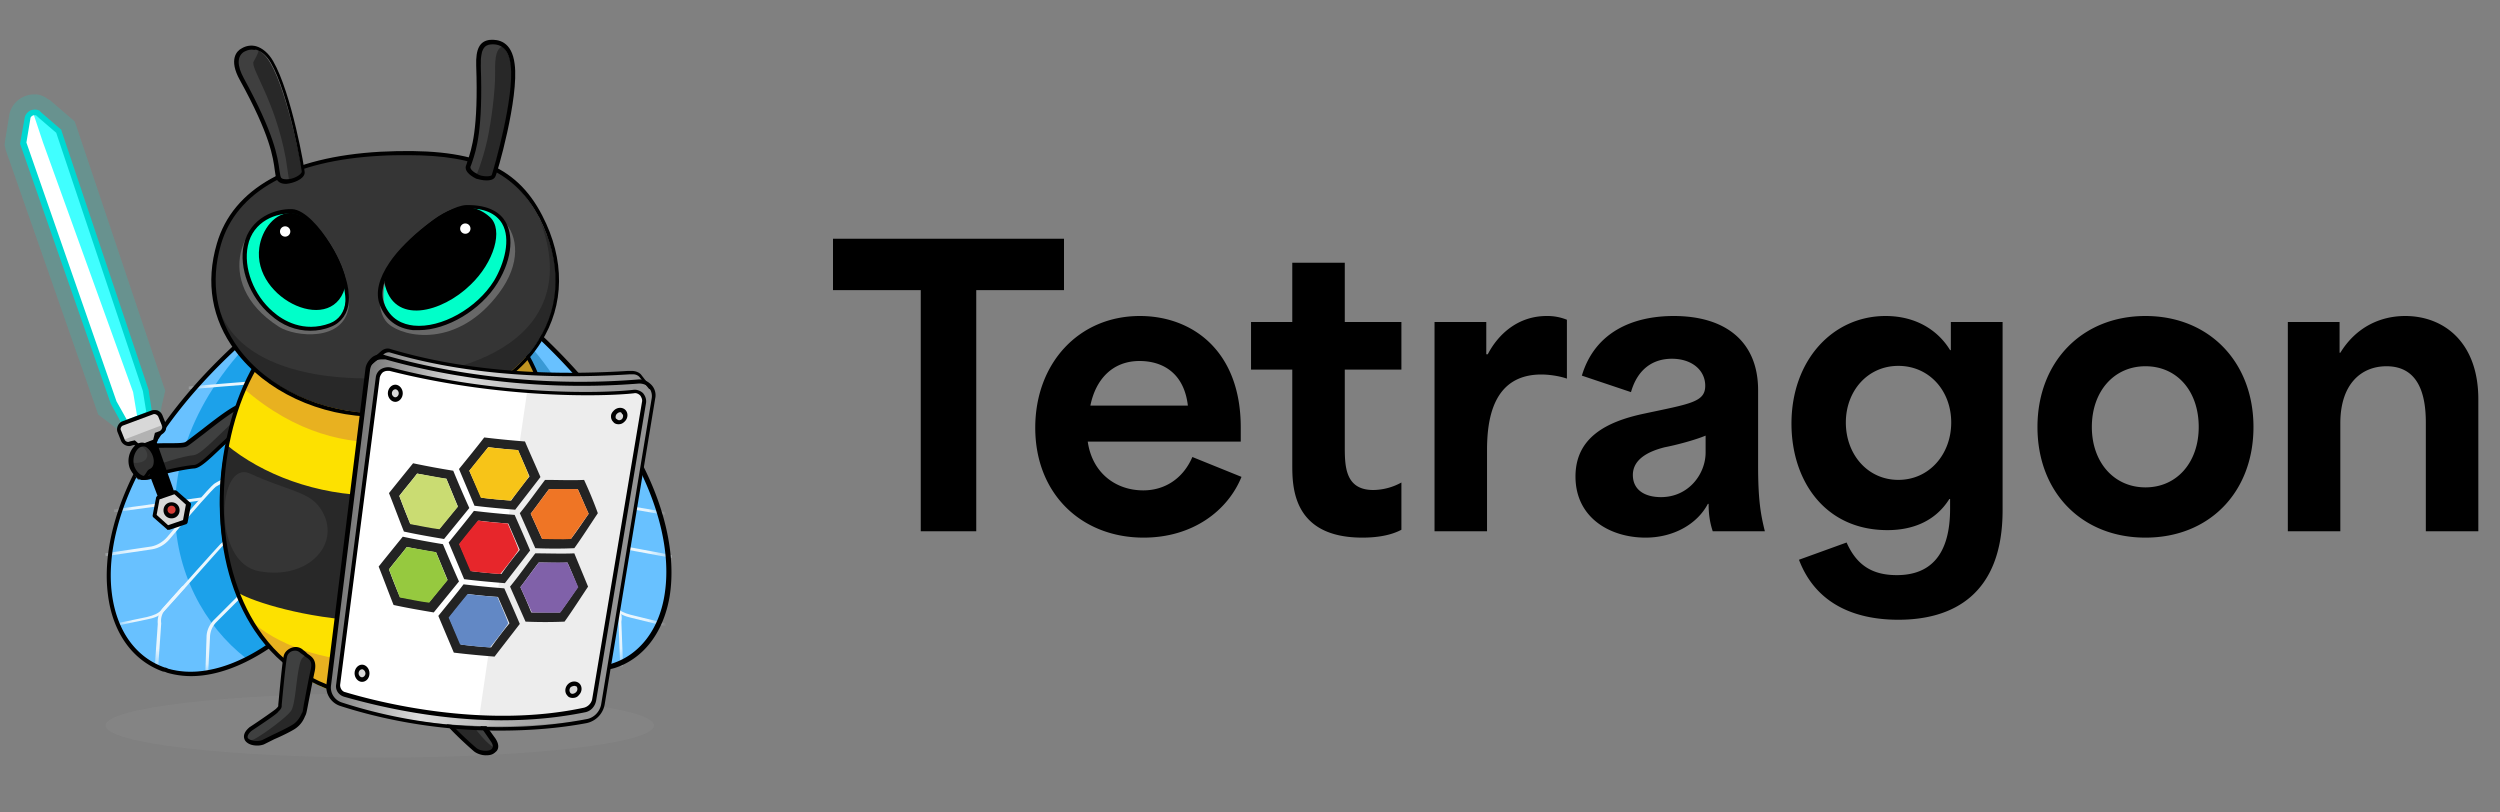 <svg xmlns="http://www.w3.org/2000/svg" width="160" height="52" viewBox="0 0 160 52" fill="none"><rect x="0" y="0" width="160" height="52" fill="#808080" stroke="none"/><g clip-path="url(#a)"><path fill="currentColor" d="M58.928 18.568V34h3.552V18.568h5.616V15.28H53.312v3.288h5.616Zm14.264 15.84c3.12 0 5.376-1.704 6.264-3.888l-3.144-1.272c-.6 1.392-1.776 2.136-3.144 2.136-1.752 0-3.264-1.104-3.552-3.12h9.792v-.912c0-4.92-3.12-7.128-6.456-7.128-3.912 0-6.696 3.024-6.696 7.152 0 4.248 2.976 7.032 6.936 7.032Zm-3.408-8.448c.336-1.68 1.416-2.856 3.144-2.856 1.512 0 2.856.792 3.096 2.856h-6.24Zm17.41 8.448c.936 0 1.824-.144 2.496-.504V30.88a3.798 3.798 0 0 1-1.8.48c-1.824 0-1.824-1.56-1.824-2.832v-4.872h3.624v-3.048h-3.624v-3.792h-3.36v3.792h-2.64v3.048h2.64v6.072c0 1.392 0 4.68 4.488 4.68ZM91.81 34h3.36v-5.184c0-1.944.36-4.848 3.48-4.848.408 0 1.08.072 1.632.264v-3.768a3.317 3.317 0 0 0-1.296-.24c-1.824 0-3.096 1.152-3.768 2.448h-.096v-2.064h-3.312V34Zm13.509.408c1.752 0 3.288-.84 3.984-2.16h.048c0 .624.072 1.176.264 1.752h3.336c-.264-1.056-.432-1.992-.432-4.176v-4.848c0-3.12-2.088-4.752-5.4-4.752-2.592 0-5.04 1.008-5.88 3.816l3.144 1.056c.432-1.512 1.44-2.136 2.616-2.136 1.296 0 2.136.744 2.136 1.728 0 1.056-.96 1.152-3.984 1.8-2.328.504-4.32 1.512-4.32 4.008 0 2.64 2.208 3.912 4.488 3.912Zm-.816-4.008c0-1.008.984-1.512 2.04-1.776.744-.144 1.92-.456 2.616-.744v1.08c0 1.368-1.08 2.856-2.856 2.856-1.032 0-1.8-.456-1.8-1.416Zm16.991 9.264c3.456 0 6.672-1.584 6.672-7.008V20.608h-3.312v1.8h-.048c-.744-1.224-2.136-2.184-4.128-2.184-3.408 0-6.024 2.856-6.024 6.888 0 3.648 2.136 6.816 6.144 6.816 1.512 0 3.024-.504 3.96-1.992h.048v.624c0 2.88-1.2 4.248-3.408 4.248-1.56 0-2.568-.624-3.216-2.088l-3.048 1.104c1.176 3.096 3.984 3.84 6.36 3.84Zm-3.36-12.624c0-2.016 1.392-3.624 3.36-3.624s3.384 1.584 3.384 3.624c0 2.016-1.392 3.672-3.384 3.672-1.968 0-3.36-1.632-3.36-3.672Zm19.176 7.368c4.08 0 6.912-2.904 6.912-7.08 0-4.152-2.832-7.104-6.912-7.104s-6.912 2.952-6.912 7.104c0 4.176 2.832 7.08 6.912 7.08Zm-3.432-7.08c0-2.28 1.416-3.888 3.432-3.888s3.408 1.584 3.408 3.888c0 2.256-1.392 3.864-3.408 3.864s-3.432-1.608-3.432-3.864ZM146.421 34h3.36v-6.912c0-2.544 1.368-3.648 2.952-3.648 2.064 0 2.52 1.824 2.52 3.6V34h3.36v-8.448c0-3.648-2.208-5.328-4.68-5.328-1.632 0-3.168.744-4.152 2.352h-.048v-1.968h-3.312V34Z"/><path fill="#999" d="M24.307 48.486c9.694 0 17.552-.92 17.552-2.056 0-1.136-7.858-2.056-17.552-2.056-9.693 0-17.551.92-17.551 2.056 0 1.135 7.858 2.056 17.551 2.056Z" opacity=".2"/><path fill="#282828" d="M31.542 47.348s-1.285-1.47-1.285-1.543c0-.073-.11-.183-.11-.293 0-.11.587-2.938.55-3.232-.037-.293-.367-.734-.954-.477-.551.257-.955.184-.992 1.065-.037.881-.257 2.57-.257 2.717.037.11-.073.588.257.955s1.175.954 1.726 1.395c.477.404 1.726.367 1.065-.587Z"/><path fill="#3F4040" d="M31.542 47.348s-1.139-1.543-1.175-1.616c-.037-.074-.11-.184-.11-.294 0-.11.44-2.864.44-3.158 0-.293-.367-.734-.954-.477-.551.257-.037-.073-.074.808s-.183 2.423 0 2.864c.184.477 1.102 1.689 1.616 2.13.477.404.66.33.257-.257Z"/><path fill="#000" d="M31.101 48.34c-.294 0-.587-.111-.771-.258-.55-.477-1.212-1.102-1.542-1.469-.33-.367-.367-.77-.404-.954v-.074c0-.073 0-.257.073-.844.074-.588.147-1.359.147-1.873.037-.808.367-.918.771-1.065.11-.036.22-.073.33-.147.258-.147.551-.147.772 0a.71.71 0 0 1 .367.588c.037.33-.367 3.158-.367 3.194 0 .037.037.11.073.184 0 .037.037.037.037.037.037.073.698 1.028 1.102 1.578.33.478.183.772.036.882-.183.183-.367.22-.624.22Zm-.991-6.5c-.074 0-.184.037-.294.073-.11.074-.257.11-.33.147-.368.147-.551.22-.588.808a35.82 35.82 0 0 1-.184 1.873c-.037.367-.073.734-.073.807v.074c0 .184.037.514.33.808.33.367.992.991 1.506 1.432.257.22.808.257.991.073.147-.147.037-.367-.073-.514-.33-.477-1.065-1.542-1.102-1.615 0 0 0-.037-.037-.037-.036-.074-.11-.22-.073-.33.037-.148.404-2.865.367-3.122 0-.11-.11-.294-.257-.367 0-.073-.11-.11-.183-.11Z"/><path fill="#68C1FF" d="M30.036 17.9c21.114 15.531 11.75 32.238 1.175 21.26-6.058-6.28-6.72-15.716-5.618-17.185 1.102-1.506 4.443-4.076 4.443-4.076Z"/><path fill="#3999D5" d="M30.624 19.331c10.832 6.904 9.18 24.308.624 19.865-7.71-4.002-6.756-15.752-5.655-17.22 1.102-1.506 5.03-2.645 5.03-2.645Z"/><mask id="b" width="18" height="26" x="25" y="17" maskUnits="userSpaceOnUse" style="mask-type:luminance"><path fill="#fff" d="M30.036 17.9c21.114 15.531 11.75 32.238 1.175 21.26-6.058-6.28-6.72-15.716-5.618-17.185 1.102-1.506 4.443-4.076 4.443-4.076Z"/></mask><g fill="#EAF6FD" mask="url(#b)"><path d="m38.261 25.243-3.378-.367a2.073 2.073 0 0 1-1.065-.44l-2.313-1.874.11-.146 2.313 1.872c.257.22.588.367.955.404l3.378.367v.184ZM40.428 28.731l-3.342-.257c-.367-.037-.734-.147-1.028-.367l-4.002-2.534.11-.146 4.002 2.533c.294.184.624.294.955.33l3.305.258v.183ZM37.34 31.878l-.03.18 5.248.894.031-.18-5.249-.894Z"/><path d="m42.998 35.708-2.791-.514c-.404-.073-.771-.33-1.028-.66-1.506-1.947-2.497-3.195-2.718-3.342-.367-.294-3.855-2.056-3.892-2.056l.074-.184c.147.073 3.525 1.762 3.929 2.093.293.257 1.836 2.24 2.754 3.378.22.294.55.514.918.587l2.754.515v.183ZM42.594 40.078l-2.24-.551c-.33-.074-.734-.22-.99-.55-.772-.919-3.232-3.966-3.416-4.15-.404-.44-1.726-.918-2.533-1.212-.147-.073-.294-.11-.404-.147l.073-.183c.11.036.22.073.367.147.808.293 2.167.807 2.607 1.285.184.183 2.424 2.974 3.415 4.149.22.257.478.367.882.477l2.24.551v.184Z"/><path d="M39.877 42.648h-.184l-.11-2.9c.037-.294-.036-.625-.22-.845l-1.138-1.396.146-.11 1.139 1.395c.22.258.33.625.257.992l.11 2.864Z"/></g><path fill="#000" d="M37.82 42.941c-2.13 0-4.516-1.248-6.756-3.598-3.525-3.672-4.993-8.188-5.544-10.502-.624-2.607-.845-5.948-.074-7.013 1.102-1.505 4.333-4.002 4.48-4.076l.147-.11.147.11c4.773 3.525 8.298 7.307 10.501 11.236 1.836 3.268 2.57 6.573 2.13 9.217-.404 2.313-1.689 3.965-3.525 4.553a6.753 6.753 0 0 1-.918.183h-.587Zm-7.784-24.968c-.33.257-3.341 2.57-4.406 4.002-.698.955-.477 4.186.147 6.793.55 2.313 1.983 6.756 5.47 10.391 2.388 2.497 4.921 3.746 7.088 3.489.293-.037.587-.074.844-.184 1.726-.55 2.974-2.13 3.342-4.333.44-2.607-.294-5.801-2.093-9.033-2.167-3.892-5.655-7.637-10.392-11.125Z"/><path fill="#68C1FF" d="M21.04 17.605c-22.913 15.422-13.402 33.01-1.836 21.958 6.61-6.315 7.6-16.083 6.462-17.661-1.138-1.58-4.626-4.297-4.626-4.297Z"/><path fill="#1CA1EA" d="M18.543 19.515c-10.538 8.555-8.115 18.506-2.79 22.619 7.747-3.709 8.298-18.874 6.939-20.27-1.359-1.394-4.15-2.35-4.15-2.35Z"/><mask id="c" width="20" height="27" x="7" y="17" maskUnits="userSpaceOnUse" style="mask-type:luminance"><path fill="#fff" d="M21.04 17.605c-22.913 15.422-13.402 33.01-1.836 21.958 6.61-6.315 7.6-16.083 6.462-17.661-1.138-1.58-4.626-4.297-4.626-4.297Z"/></mask><g fill="#EAF6FD" mask="url(#c)"><path d="M12.081 24.913v-.184l3.635-.294c.367-.037.735-.147 1.028-.367l2.534-1.873.11.147-2.534 1.873c-.33.257-.734.404-1.138.404l-3.635.294ZM12.888 31.837l-5.603.764.025.182 5.603-.764-.025-.182Z"/><path d="m6.756 35.598-.036-.184 2.974-.44c.367-.074.734-.294.991-.588.992-1.175 2.68-3.158 3.011-3.415.44-.33 4.076-1.983 4.223-2.02l.073.184c-.036 0-3.782 1.726-4.186 2.02-.22.183-1.321 1.395-2.974 3.378-.293.33-.66.55-1.101.624l-2.975.44ZM7.638 39.857 9.4 39.49c.44-.11.735-.22.955-.478 1.065-1.211 3.562-4.002 3.745-4.185.478-.478 1.91-.955 2.79-1.249.148-.037.295-.11.405-.147l.073.184c-.11.036-.257.073-.404.147-.844.293-2.276.734-2.717 1.175-.184.183-2.9 3.268-3.745 4.186-.294.33-.698.44-1.065.514l-1.763.367-.036-.147Z"/><path d="m9.914 42.538.184-2.607a1.343 1.343 0 0 1 .33-1.029l1.249-1.395.146.11-1.248 1.396a1.1 1.1 0 0 0-.257.88l-.184 2.645h-.22Z"/></g><mask id="d" width="20" height="27" x="7" y="17" maskUnits="userSpaceOnUse" style="mask-type:luminance"><path fill="#fff" d="M21.04 17.605c-22.913 15.422-13.402 33.01-1.836 21.958 6.61-6.315 7.6-16.083 6.462-17.661-1.138-1.58-4.626-4.297-4.626-4.297Z"/></mask><g mask="url(#d)"><path fill="#EAF6FD" d="M13.33 42.941h-.184l.073-2.166c0-.404.184-.808.477-1.102l1.873-1.872.147.147-1.873 1.872a1.418 1.418 0 0 0-.404.992l-.11 2.13Z"/></g><path fill="#000" d="M12.227 43.272a5.59 5.59 0 0 1-1.542-.22.68.68 0 0 0-.257-.074c-1.946-.698-3.231-2.497-3.525-4.957-.624-4.957 2.717-12.998 14.027-20.6l.146-.073.147.11c.147.11 3.525 2.755 4.664 4.37.77 1.102.44 4.553-.294 7.234-.661 2.423-2.314 7.013-6.206 10.721-2.423 2.24-4.957 3.489-7.16 3.489Zm-1.469-.477c2.424.697 5.508-.478 8.409-3.232 3.819-3.635 5.471-8.188 6.132-10.575.955-3.525.881-6.242.33-7.013-1.064-1.506-4.259-4.04-4.59-4.296C9.878 25.206 6.537 33.1 7.16 37.984c.295 2.35 1.506 4.076 3.38 4.737.072 0 .146.037.22.074Z"/><path fill="#282828" d="M15.496 25.94c-.33 0-2.644 1.983-3.415 2.46-.367.221-1.836-.036-2.607.405-.66.367-.991 1.358-.477 1.836.22.183.697-.037.881-.184.367-.184 2.13-.477 2.68-.587.625-.147 2.094-1.836 3.158-2.57.918-.588.44-1.323-.22-1.36Z"/><path fill="#3F4040" d="M15.312 25.977c-.33-.073-2.643 1.983-3.414 2.46-.368.221-1.836-.036-2.607.405-.661.367-.992 1.358-.478 1.835.22.184.624-.66.845-.77.367-.184 2.13-.735 2.717-.772.587-.036 1.983-1.762 3.048-2.533.183-.11.477.257.55.11.147-.44-.33-.698-.66-.735Z"/><path fill="#000" d="M9.254 30.714c-.184 0-.368-.037-.478-.147a1.3 1.3 0 0 1-.44-1.102c.036-.367.22-.66.55-.844.478-.257 1.286-.257 1.983-.257.404 0 .845 0 .992-.073.22-.147.587-.441 1.028-.772 1.358-1.064 2.35-1.799 2.79-1.725.33.073.588.257.625.55.073.33-.147.735-.625 1.028-.44.294-.991.808-1.505 1.286-.845.807-1.359 1.285-1.726 1.322-.587.036-2.277.404-2.607.587-.184.11-.367.147-.587.147Zm1.248-2.056c-.55 0-1.175.036-1.505.22-.258.147-.404.367-.404.624-.037.33.11.661.367.882.147.146.55.073.697 0 .404-.22 2.167-.588 2.754-.625.294 0 .955-.66 1.58-1.248.513-.477 1.064-.992 1.542-1.322.367-.257.55-.55.514-.771-.037-.147-.184-.294-.441-.33-.33-.074-1.726 1.027-2.57 1.688-.441.33-.808.625-1.028.771-.184.11-.515.11-1.139.11h-.367Z"/><path fill="#FDE100" d="M23.573 44.63c1.91.074 4.002-.183 5.912-1.101.037 0 .11-.294.147-.33 2.974-2.681 6.095-5.031 5.875-12.155-.184-6.279-1.58-9.62-5.03-11.786-2.24-1.396-12.926-.478-15.313 6.793-2.864 8.702.845 18.212 8.409 18.58Z"/><path fill="#E8B120" d="M32.753 21.718c-9.84 5.728-10.208 5.14-16.56 1.873-.441.66-.551 1.064-.625 1.248 6.793 5.949 13.366 2.46 14.027 2.46 1.762-.037 5.14-2.313 5.14-2.313s-.807-2.644-1.982-3.268ZM15.9 39.6c3.635 3.415 11.86 3.929 17.147.147-1.101 1.505-2.02 2.46-3.341 3.415-2.387 2.203-9.804 2.79-13.807-3.562Z"/><path fill="#282828" d="M14.504 28.474c4.516 3.745 13.953 5.434 20.6-1.652.807 3.892.44 8.078-.588 10.244-8.042 5.177-18.874 1.432-19.388.771-1.579-3.819-1.028-8.078-.624-9.363Z"/><path fill="#353535" d="M16.01 30.31c-2.094-.954-2.46 5.692.55 6.242 3.195.625 5.434-1.835 3.929-4.039-.734-1.064-2.093-1.101-4.48-2.203Z"/><path fill="#262626" d="M28.787 24.398c2.166-.734 5.949 1.102 5.545 6.5-.257 3.415-2.093 5.14-3.415 6.168.44-.11 2.203 1.065 3.855-.367 2.02-5.875.074-13.035-1.505-14.687-.698.33-4.48 2.386-4.48 2.386Z" opacity=".2"/><path fill="#000" d="M25.042 44.85c-.477 0-.955-.036-1.469-.11-3.158-.403-5.618-1.909-7.27-4.369-1.432-2.13-2.203-4.883-2.24-8.005-.073-5.58 2.46-12.006 6.756-12.667.771-.11 1.543-.33 2.277-.515 1.102-.293 2.24-.587 3.341-.624 1.69-.073 3.121.11 3.782.514 1.212.735 2.57 1.726 3.636 3.635 1.285 2.277 1.872 5.288 1.799 9.217-.074 4.48-1.58 7.05-3.856 9.51-1.505 1.69-3.378 3.415-6.756 3.415Zm-4.186-24.894c-3.672.587-6.61 6.132-6.536 12.41.037 3.048.808 5.765 2.203 7.858 1.616 2.424 4.003 3.856 7.087 4.26 4.186.55 6.352-1.359 8.005-3.232 2.276-2.496 3.708-4.92 3.782-9.363.073-3.892-.514-6.866-1.763-9.07-1.028-1.835-2.387-2.827-3.561-3.561-.625-.367-1.983-.55-3.636-.477-1.101.036-2.203.33-3.304.624-.735.22-1.543.44-2.277.55Z"/><path fill="#282828" d="M34.48 13.897c3.635 6.866-2.167 12.594-10.319 12.558-6.021-.037-12.154-4.627-10.097-10.832.624-1.836 1.946-3.672 4.002-4.443 4.663-1.763 10.098-1.91 13.402-.441 1.322.587 2.424 2.056 3.011 3.158Z"/><path fill="#353535" d="M34.479 13.897c2.79 6.866-2.974 10.354-11.126 10.318-6.022-.037-11.016-2.46-9.253-8.592.624-2.167 2.313-4.774 7.49-5.471 9.658-1.286 11.604 1.505 12.889 3.745Z"/><path fill="#000" d="M24.235 26.675h-.11c-3.672 0-7.16-1.652-9.07-4.223-1.505-2.02-1.91-4.37-1.175-6.866 1.028-3.525 4.663-5.545 10.465-5.875 5.838-.294 8.666.808 10.355 4.076 1.468 2.827 1.432 5.728-.074 8.115-.918 1.468-2.35 2.68-4.15 3.488-1.835.845-3.965 1.285-6.241 1.285Zm1.872-16.744c-.55 0-1.138 0-1.725.037-5.692.294-9.254 2.277-10.245 5.691-.698 2.424-.294 4.7 1.138 6.647 1.873 2.533 5.288 4.112 8.923 4.149h.11c2.203 0 4.333-.44 6.096-1.249 1.762-.808 3.157-1.982 4.039-3.415 1.468-2.313 1.468-5.103.073-7.857-1.542-2.864-3.855-4.003-8.409-4.003Z"/><path fill="#686868" d="M24.86 20.726c-.552-.477-.809-1.689-.258-2.937.477-1.065 1.873-2.313 3.378-3.488 3.305-2.57 6.757.697 3.966 4.443-2.644 3.561-6.095 2.864-7.087 1.982Z"/><path fill="#00FFC9" d="M24.859 20.176c-.624-1.175-.588-3.268 2.68-5.839 3.268-2.57 6.536-.146 4.223 3.636-2.313 3.782-6.279 3.341-6.903 2.203Z"/><path fill="#000" d="M24.602 18.083c.073-.734.697-2.166 3.12-4.002 1.726-1.286 2.901-.845 3.636-.184.881.808.257 2.9-1.249 4.333-1.799 1.762-4.957 2.643-5.507-.147Z"/><path fill="#000" d="M26.805 21.13h-.367c-1.028-.11-1.762-.66-2.13-1.615-.293-.771-.073-1.69.625-2.718 1.028-1.542 3.635-3.598 4.883-3.671 1.542-.037 2.24.55 2.534 1.065.44.734.55 2.203-.514 3.928-1.065 1.726-3.231 3.011-5.03 3.011Zm-2.24-1.762c.404 1.101 1.249 1.395 1.91 1.469 1.762.183 4.039-1.102 5.14-2.864.661-1.102 1.102-2.68.515-3.672-.404-.661-1.176-.992-2.277-.955-.881.037-3.415 1.689-4.663 3.562-.441.66-.918 1.615-.625 2.46Z"/><path fill="#686868" d="M17.846 20.91c1.028.66 4.186.991 4.48-1.322.293-2.313-2.608-5.618-4.517-5.801-1.946-.184-4.48 4.222.037 7.123Z"/><path fill="#00FFC9" d="M17.772 20.36c.955.77 4.076 1.211 4.37-1.102.293-2.313-2.277-5.765-3.489-5.802-2.203 0-5.177 3.378-.88 6.903Z"/><path fill="#000" d="M22.142 18.12c-.074-1.139-1.469-3.966-3.342-4.48-1.211-.147-2.056 1.101-2.203 2.203-.477 3.341 4.92 5.801 5.545 2.276Z"/><path fill="#000" d="M19.865 21.167c-.918 0-1.799-.33-2.57-1.028-1.322-1.138-2.02-3.01-1.69-4.48.405-1.762 2.057-2.313 3.085-2.276.808.037 1.8 1.175 2.424 2.203.808 1.322 1.285 2.717 1.211 3.672-.036.77-.477 1.395-1.138 1.652-.44.184-.881.257-1.322.257Zm-4.002-5.434c-.294 1.395.367 3.158 1.616 4.223.624.55 1.946 1.358 3.635.734.587-.22.954-.735.991-1.396.037-.88-.404-2.24-1.175-3.524-.771-1.249-1.616-2.057-2.203-2.093-.992-.074-2.534.44-2.864 2.056Z"/><path fill="#fff" d="M29.78 14.962a.33.33 0 1 0 0-.661.33.33 0 0 0 0 .66ZM18.25 15.145a.33.33 0 1 0 0-.66.33.33 0 0 0 0 .66Z"/><path fill="#282828" d="M31.505 11.253s1.505-4.92 1.211-7.087c-.257-1.909-2.166-2.056-1.983.037.404 4.994-.55 6.169-.66 6.463-.184.477 1.028 1.138 1.431.587Z"/><path fill="#3F3F3F" d="M30.44 11.327s.403-.882.734-2.314c.294-1.358.514-3.194.514-4.26 0-.55-.073-1.725.55-1.798-.954-.588-1.505-.33-1.468 1.248 0 4.296-.66 6.095-.734 6.39-.147.33.073.587.403.734Z"/><path fill="#000" d="M31.137 11.547c-.257 0-.514-.074-.66-.11-.515-.257-.735-.551-.662-.808.037-.11.074-.184.11-.33.258-.772.698-2.02.552-6.096-.037-1.065.22-1.579.88-1.652.515-.037 1.396.073 1.58 1.542.293 2.13-1.139 7.123-1.249 7.234-.11.183-.33.22-.55.22Zm-.514-.367c.22.11.698.147.845.037.147-.441 1.469-5.031 1.212-7.05-.11-.955-.551-1.396-1.286-1.322-.33.036-.66.22-.624 1.358.147 4.113-.293 5.398-.55 6.169-.037.11-.074.22-.11.294-.037.147.146.33.513.514Z"/><path fill="#282828" d="M19.388 11.143s-.918-5.14-2.093-7.124c-1.028-1.762-2.937-.991-1.91.992 2.46 4.626 2.46 5.948 2.498 6.315.073.368 1.395.404 1.505-.183Z"/><path fill="#3F3F3F" d="m18.506 11.584-.22-1.469c-.698-3.745-2.277-5.765-2.056-6.169.55-.991.293-.77-.037-.844-.845-.22-1.542.55-.808 1.91 2.46 4.626 2.46 5.948 2.497 6.315.073.183.477.293.624.257Z"/><path fill="#000" d="M18.286 11.767c-.33 0-.55-.147-.624-.404-.037-.147-.037-.257-.073-.44-.11-.845-.294-2.277-2.24-5.802-.735-1.322-.184-1.873.11-2.02.294-.183.624-.22.918-.146.404.11.808.44 1.102.954 1.175 2.02 2.056 7.014 2.02 7.16-.038.404-.735.661-1.176.698h-.037ZM16.12 3.175c-.22 0-.367.073-.514.147-.44.294-.44.881 0 1.689 1.946 3.562 2.166 5.03 2.277 5.875.036.147.036.294.073.404.037.183.257.183.404.183.44 0 .918-.293.954-.477 0-.147-.844-5.03-1.982-6.977-.257-.44-.588-.734-.955-.844-.11.037-.184 0-.257 0ZM10.392 32.55l-1.836-4.847 1.175-.257 1.652 4.7-.991.404Z"/><path fill="#0BE0D0" d="M2.203 7.25c.074 0 .147.037.22.074l1.323 1.139 5.58 16.56-.146.66-1.285.588-.624-.477L1.469 9.197l.257-1.579c.073-.22.257-.367.477-.367Zm0-1.21c-.807 0-1.505.587-1.615 1.358L.33 8.977l-.037.293.073.33L6.17 26.199l.11.33.294.22.624.478.55.44.662-.293 1.285-.588.55-.257.11-.587.148-.625.073-.33-.11-.294L4.884 8.06l-.11-.294-.257-.22-1.322-1.139-.074-.036-.073-.037a1.31 1.31 0 0 0-.845-.294Z" opacity=".2"/><path fill="#fff" d="m9.62 26.491-1.799.735-.477-1.285L1.506 9.27v-.147l.33-1.616c.037-.22.33-.33.551-.22l1.285 1.138c.037.037.074.073.11.147l5.582 16.633.257 1.285Z"/><path fill="#40FFFF" d="m9.584 26.381-.147.11-.624.367-.294-1.762L2.754 9.123 2.13 7.251l1.616 1.211 5.58 16.56.258 1.36Z"/><path fill="#00D8D2" d="m7.931 27.372-.844-1.542L1.285 9.197l.294-1.653c.037-.22.183-.367.367-.477.22-.073.44-.073.624.037v.036L3.93 8.315v.037L9.51 24.95l.257 1.69-1.836.733Zm-.477-1.689.66 1.175 1.25-.477-.221-1.358L3.598 8.498 2.313 7.398a.234.234 0 0 0-.22 0c-.073.036-.147.11-.147.183L1.69 9.123l5.765 16.56Z"/><path fill="#D8D8D8" d="m11.2 31.485-1.102.367-.22 1.139.881.77 1.102-.367.22-1.138-.881-.77Z"/><path fill="#000" d="M10.759 33.909c-.037 0-.074 0-.074-.037l-.88-.771c-.037-.037-.037-.074-.037-.11l.22-1.139c0-.036.037-.073.073-.11l1.102-.367c.037 0 .11 0 .147.037l.881.77c.037.037.037.074.037.111l-.22 1.138c0 .037-.037.074-.074.11l-1.102.368h-.073Zm-.734-.955.734.66.955-.33.183-.991-.734-.661-.955.33-.183.992Z"/><path fill="#D8D8D8" d="m10.208 27.703-.22.074-.11.367-.992.367-.33-.184-.22.074a.41.41 0 0 1-.515-.22l-.22-.551a.409.409 0 0 1 .22-.514l1.873-.698a.41.41 0 0 1 .514.22l.22.551c.11.22 0 .44-.22.514Z"/><path fill="#B2B2B2" d="m10.208 27.703-.22.073-.11.367-.992.368-.33-.184-.22.073a.41.41 0 0 1-.515-.22l2.607-.991c.11.22 0 .44-.22.514Z"/><path fill="#000" d="m8.923 28.768-.33-.294-.148.037c-.257.11-.587-.037-.697-.294l-.22-.55c-.11-.258.036-.588.293-.698l1.873-.698a.752.752 0 0 1 .404 0c.146.074.22.147.293.294l.22.55a.751.751 0 0 1 0 .405.574.574 0 0 1-.293.293l-.147.037-.11.44-1.138.478Zm-.294-.587.33.293.845-.33.11-.44.294-.11a.287.287 0 0 0 .147-.148.234.234 0 0 0 0-.22l-.22-.55a.287.287 0 0 0-.148-.148.234.234 0 0 0-.22 0l-1.873.698c-.146.037-.22.22-.146.33l.22.551c.037.147.22.22.33.147l.33-.073Z"/><path fill="#D53B35" d="M10.98 33.027a.404.404 0 1 0 0-.807.404.404 0 0 0 0 .807Z"/><path fill="#000" d="M10.979 33.174a.502.502 0 0 1-.514-.514c0-.294.22-.514.514-.514.294 0 .514.22.514.514 0 .294-.22.514-.514.514Zm0-.808a.251.251 0 0 0-.257.257c0 .147.11.257.257.257.147 0 .257-.11.257-.257a.251.251 0 0 0-.257-.257Z"/><path fill="#333" d="M8.629 28.768c-.44.624-.184 1.616.514 1.8.257.073.367-.405.55-.478.735-.367-.367-2.313-1.064-1.322Z"/><path fill="#3F4040" d="M8.666 28.658c-.514.55-.478 1.065.22.954 1.102-.183.257-1.431-.22-.954Z"/><path fill="#000" d="M9.18 30.714h-.11c-.33-.11-.625-.404-.772-.771a1.37 1.37 0 0 1 .184-1.248c.294-.404.624-.404.808-.331.404.11.698.66.734 1.102.037.367-.11.697-.404.807-.036.037-.073.11-.147.184a.282.282 0 0 1-.293.257Zm-.44-1.873a1.167 1.167 0 0 0-.148.992c.11.294.33.55.588.624.036 0 .036 0 .147-.147.073-.11.11-.22.257-.294.257-.11.257-.404.257-.55-.037-.404-.294-.771-.551-.882-.22-.036-.404.037-.55.257Z"/><path fill="#282828" d="M16.047 46.687s1.652-1.102 1.689-1.175c.036-.074.147-.147.183-.257.037-.11.257-2.975.367-3.268.11-.294.588-.625 1.029-.22.477.403.88.403.66 1.284-.22.882-.477 2.57-.55 2.68-.074.111-.184.552-.624.845-.441.294-1.322.661-1.946.992-.515.183-1.69-.147-.808-.881Z"/><path fill="#3F4040" d="M16.047 46.687s1.652-1.102 1.689-1.175c.037-.074.147-.147.183-.257.037-.11.258-2.975.368-3.268.11-.294.587-.625 1.028-.22.477.403.037-.074-.147.807-.22.881-.257 2.534-.55 2.938-.295.404-1.727 1.468-2.35 1.799-.515.22-.772-.184-.221-.624Z"/><path fill="#000" d="M16.45 47.715c-.33 0-.624-.11-.77-.33-.074-.148-.184-.441.293-.845.624-.404 1.615-1.102 1.689-1.175l.037-.037c.036-.037.11-.11.11-.147v-.073c.183-1.946.293-3.011.367-3.195.073-.22.294-.404.55-.477a.699.699 0 0 1 .698.184c.11.073.184.146.258.22.33.22.624.44.44 1.211-.11.514-.257 1.286-.367 1.836-.11.588-.147.771-.184.845 0 0 0 .037-.036.073-.074.184-.22.551-.661.845-.294.184-.808.44-1.322.66l-.661.331a1.199 1.199 0 0 1-.44.074Zm-.33-.955c-.147.11-.33.33-.257.477.147.184.66.257.954.11l.661-.33c.478-.22.992-.477 1.285-.66.331-.221.478-.552.551-.699 0-.036.037-.036.037-.073.037-.037.073-.44.147-.771.11-.587.257-1.359.367-1.873.147-.587 0-.697-.33-.918-.074-.073-.184-.147-.294-.22-.147-.147-.294-.184-.477-.147a.517.517 0 0 0-.368.294c-.036.073-.11.44-.367 3.158v.073c0 .147-.11.257-.183.33l-.037.037c-.037.11-.918.698-1.69 1.212Z"/><path fill="url(#e)" d="m25.005 22.416-.44.073-.992.881-2.57 20.746a.798.798 0 0 0 .55.845c4.848 1.616 10.54 1.873 16.157 1.101.477-.073.845-.44.918-.88l3.231-19.756c.037-.293-.11-.587-.404-.88l-.66-.735c0-.037-8.115.991-15.79-1.395Z"/><path fill="#fff" d="m24.198 24.068-2.534 19.865c-.037.257.147.514.404.587 4.663 1.249 10.465 1.946 15.311 1.028a.87.87 0 0 0 .661-.66l3.158-19.205c.074-.367-.257-.697-.624-.66-4.884.367-10.501-.184-15.789-1.36a.462.462 0 0 0-.587.405Z"/><path fill="#EDEDED" d="M30.66 45.953c2.313.073 4.663-.074 6.793-.478a.797.797 0 0 0 .588-.587l3.194-19.314c.037-.294-.147-.514-.477-.514-2.203.183-4.59.146-7.014-.037l-3.084 20.93Z"/><path fill="#000" d="M41.64 24.913c-.038 0-.074 0-.111-.037l-.624-.771a.552.552 0 0 0-.404-.147h-.22c-5.839.367-10.98-.11-15.312-1.395-.11-.037-.257 0-.367.073l-.845.734c-.037.037-.147.037-.184 0-.036-.037-.036-.147 0-.183l.845-.735c.184-.147.404-.183.588-.11 4.296 1.285 9.4 1.763 15.201 1.396h.22c.22 0 .441.073.588.22l.624.808c.037.073.037.147-.037.183.11-.037.074-.037.037-.037Z"/><path fill="#000" d="M31.945 46.76c-3.451 0-6.976-.55-10.17-1.579a1.292 1.292 0 0 1-.882-1.395L23.39 23.59c.037-.294.22-.551.44-.735a.872.872 0 0 1 .845-.11c2.313.661 8.519 2.167 16.156 1.542.33-.037.625.11.845.33.22.221.33.552.257.882l-3.231 19.571a1.487 1.487 0 0 1-1.175 1.212c-1.763.33-3.636.477-5.582.477Zm-7.527-23.757a.74.74 0 0 0-.404.11c-.183.11-.294.33-.33.551l-2.497 20.195c-.074.478.22.955.697 1.102 4.957 1.616 10.649 2.02 15.643 1.065.477-.074.88-.478.954-.992l3.232-19.57a.874.874 0 0 0-.184-.662c-.147-.183-.404-.257-.624-.257-7.674.624-13.917-.881-16.23-1.542h-.257Z"/><path fill="#000" d="M32.165 46.1c-4.663 0-8.702-1.102-10.134-1.506-.367-.11-.587-.44-.514-.808l2.534-19.645a.714.714 0 0 1 .33-.514.915.915 0 0 1 .624-.11c7.087 1.836 13.623 1.652 15.532 1.432.22-.037.478.074.624.22.147.184.22.404.184.625L38.151 44.85c-.074.367-.33.66-.698.734-1.8.367-3.562.514-5.288.514Zm-7.38-22.363c-.11 0-.184.037-.257.074-.11.073-.184.22-.22.33l-2.534 19.645c-.037.22.11.477.33.514 1.947.588 8.776 2.387 15.276.991a.727.727 0 0 0 .514-.514l3.194-19.057c.037-.147-.037-.293-.11-.404-.11-.11-.257-.183-.404-.146-1.946.22-8.519.367-15.642-1.433h-.147Z"/><path fill="#232323" d="M29.412 34.827c.367-.441.844-1.029 1.211-1.506a33.59 33.59 0 0 0 1.91.184c.22.514.514 1.175.734 1.689-.367.44-.845 1.064-1.175 1.542a33.49 33.49 0 0 1-1.91-.184 64.23 64.23 0 0 1-.77-1.725Zm3.525-1.873a62.639 62.639 0 0 1-2.607-.257c-.478.624-1.139 1.432-1.616 2.02.294.697.698 1.652.991 2.35.882.11 1.726.183 2.607.256.478-.624 1.139-1.468 1.616-2.093-.294-.697-.698-1.615-.991-2.276Z"/><path fill="#E7262B" d="M32.496 33.505a33.49 33.49 0 0 1-1.91-.184c-.366.44-.844 1.028-1.211 1.506.22.514.514 1.211.734 1.725.625.074 1.285.147 1.91.184.367-.44.844-1.065 1.175-1.542-.184-.514-.478-1.175-.698-1.69Z"/><path fill="#232323" d="M28.75 39.527c.368-.44.845-1.028 1.212-1.506a33.49 33.49 0 0 0 1.91.184c.22.514.514 1.175.734 1.69-.367.44-.845 1.064-1.175 1.541a33.572 33.572 0 0 1-1.91-.183c-.256-.551-.55-1.212-.77-1.726Zm3.525-1.873a62.452 62.452 0 0 1-2.607-.257c-.477.624-1.138 1.432-1.615 2.02l.991 2.35c.881.11 1.726.183 2.607.257.478-.624 1.138-1.469 1.616-2.093-.294-.698-.698-1.616-.992-2.277Z"/><path fill="#6288C5" d="M31.835 38.205a33.572 33.572 0 0 1-1.91-.184c-.367.44-.844 1.028-1.211 1.505.22.514.514 1.212.734 1.726.625.074 1.285.147 1.91.184.367-.44.844-1.065 1.175-1.542-.184-.514-.478-1.175-.698-1.69Z"/><path fill="#232323" d="M30.036 30.127c.367-.441.845-1.029 1.212-1.506.624.074 1.285.147 1.909.184.22.514.514 1.175.734 1.689-.367.44-.844 1.064-1.175 1.542a33.59 33.59 0 0 1-1.909-.184c-.22-.514-.55-1.211-.771-1.726Zm3.562-1.873a62.644 62.644 0 0 1-2.607-.257c-.478.624-1.139 1.432-1.616 2.02.294.697.698 1.652.991 2.35.882.11 1.726.183 2.607.256.478-.624 1.139-1.468 1.616-2.093-.294-.697-.698-1.579-.991-2.276Z"/><path fill="#F7C418" d="M33.157 28.805a33.59 33.59 0 0 1-1.91-.184c-.366.44-.844 1.028-1.21 1.506.22.514.513 1.211.733 1.725a33.49 33.49 0 0 0 1.91.184c.367-.44.844-1.065 1.175-1.542-.184-.514-.477-1.175-.698-1.69Z"/><path fill="#232323" d="M33.303 37.58c.368-.477.808-1.101 1.175-1.578.625 0 1.249.036 1.837 0 .22.477.477 1.101.66 1.578-.33.478-.77 1.139-1.138 1.616h-1.836a30.645 30.645 0 0 0-.697-1.615Zm3.452-2.166c-.808.037-1.652 0-2.497 0-.477.624-1.101 1.505-1.615 2.13.293.66.697 1.579.991 2.24.844.036 1.689.036 2.497 0 .477-.661 1.065-1.58 1.505-2.24-.257-.624-.624-1.506-.88-2.13Z"/><path fill="#8061A9" d="M36.315 36.002h-1.836c-.367.477-.808 1.101-1.175 1.578.22.478.514 1.139.734 1.616.624 0 1.248.037 1.836 0 .33-.477.808-1.138 1.138-1.616-.22-.477-.477-1.101-.697-1.578Z"/><path fill="#232323" d="M33.965 32.88c.367-.477.808-1.101 1.175-1.578.624 0 1.249.036 1.836 0 .22.477.477 1.101.698 1.578-.33.478-.771 1.139-1.139 1.616H34.7c-.22-.477-.515-1.138-.735-1.616Zm3.415-2.166c-.808.037-1.652 0-2.497 0-.477.624-1.101 1.506-1.615 2.13.293.66.697 1.579.991 2.24.844.036 1.689.036 2.497 0 .477-.661 1.065-1.58 1.505-2.24a26.118 26.118 0 0 0-.88-2.13Z"/><path fill="#EF7525" d="M36.976 31.302H35.14c-.367.477-.808 1.101-1.175 1.578.22.478.514 1.139.734 1.616.624 0 1.249.037 1.836 0 .33-.477.808-1.138 1.138-1.616-.22-.477-.477-1.101-.697-1.579Z"/><path fill="#232323" d="M24.895 36.442c.33-.44.808-.991 1.139-1.432.624.11 1.248.257 1.872.33.22.515.514 1.249.735 1.763-.368.44-.845 1.028-1.175 1.432l-1.873-.33a35.105 35.105 0 0 1-.698-1.763Zm3.452-1.615a53.227 53.227 0 0 1-2.57-.478 360.53 360.53 0 0 0-1.543 1.91c.294.734.661 1.725.955 2.46.845.183 1.69.33 2.57.477.478-.587 1.139-1.395 1.616-1.983-.33-.734-.734-1.689-1.028-2.386Z"/><path fill="#96C93F" d="m27.906 35.341-1.872-.33c-.33.44-.808.99-1.139 1.431.22.551.478 1.249.698 1.8.624.11 1.249.257 1.873.33.367-.44.844-1.028 1.175-1.432-.22-.55-.514-1.248-.735-1.799Z"/><path fill="#232323" d="M25.556 31.742c.33-.44.808-.991 1.139-1.432.624.11 1.248.257 1.872.33.22.515.514 1.249.735 1.763-.367.44-.845 1.028-1.175 1.432l-1.873-.33a35.067 35.067 0 0 1-.698-1.763Zm3.452-1.616a53.25 53.25 0 0 1-2.57-.477c-.478.588-1.102 1.359-1.543 1.91.294.734.661 1.725.955 2.46.845.183 1.69.33 2.57.477.478-.588 1.139-1.395 1.616-1.983a66.896 66.896 0 0 1-1.028-2.386Z"/><path fill="#CADC72" d="m28.568 30.64-1.873-.33c-.33.44-.808.992-1.138 1.432.22.55.477 1.248.697 1.8.624.11 1.249.256 1.873.33.367-.44.845-1.028 1.175-1.432-.22-.551-.514-1.249-.734-1.8Z"/><path fill="#D8D8D8" d="M39.876 26.91c.158-.159.17-.403.026-.546-.143-.143-.387-.132-.545.026-.158.158-.17.402-.026.545.143.144.387.132.545-.026Z"/><path fill="#000" d="M39.583 27.152c-.11 0-.257-.036-.33-.146a.472.472 0 0 1-.148-.368c0-.147.074-.257.184-.367.22-.22.55-.22.734-.037.184.184.184.515-.036.735-.11.11-.22.183-.404.183Zm.11-.77c-.073 0-.147.036-.22.11a.28.28 0 0 0-.074.183c0 .074 0 .11.074.147.036.037.11.073.147.073a.28.28 0 0 0 .183-.073.28.28 0 0 0 .074-.184c0-.073 0-.11-.074-.147 0-.073-.073-.11-.11-.11Z"/><path fill="#D8D8D8" d="M36.973 44.409c.158-.158.17-.402.026-.545-.144-.144-.388-.132-.545.026-.158.157-.17.401-.026.545.143.143.387.132.545-.026Z"/><path fill="#000" d="M36.645 44.667c-.11 0-.257-.036-.33-.147-.183-.183-.183-.514.037-.734.22-.22.55-.22.734-.037.184.184.184.514-.037.735-.11.147-.257.183-.404.183Zm.11-.77a.522.522 0 0 0-.22.073.282.282 0 0 0-.036.367c.073.11.257.073.367-.037.11-.11.11-.257.037-.367-.037 0-.074-.037-.147-.037Z"/><path fill="#D8D8D8" d="M25.3 25.573c.203 0 .367-.18.367-.404 0-.223-.164-.403-.367-.403-.203 0-.367.18-.367.404 0 .223.164.403.367.403Z"/><path fill="#000" d="M25.3 25.72c-.257 0-.478-.257-.478-.55 0-.294.22-.551.478-.551.257 0 .477.257.477.55 0 .294-.22.551-.477.551Zm0-.808c-.11 0-.22.11-.22.257 0 .147.11.258.22.258s.22-.11.22-.258c0-.146-.11-.257-.22-.257Z"/><path fill="#D8D8D8" d="M23.17 43.53c.203 0 .367-.182.367-.405 0-.223-.164-.404-.367-.404-.203 0-.367.181-.367.404 0 .223.164.404.367.404Z"/><path fill="#000" d="M23.17 43.64c-.257 0-.478-.258-.478-.551 0-.294.22-.551.478-.551.257 0 .477.257.477.55 0 .331-.22.551-.477.551Zm0-.808c-.11 0-.22.11-.22.257 0 .147.11.257.22.257s.22-.11.22-.257c0-.11-.11-.257-.22-.257Z"/></g><defs><linearGradient id="e" x1="22.554" x2="40.593" y1="33.548" y2="35.85" gradientUnits="userSpaceOnUse"><stop stop-color="#7C7C7C"/><stop offset=".319" stop-color="#DDD"/><stop offset=".464" stop-color="#C6C6C6"/><stop offset=".675" stop-color="#AAA"/><stop offset=".861" stop-color="#999"/><stop offset="1" stop-color="#939393"/></linearGradient><clipPath id="a"><path fill="#fff" d="M0 0h160v52H0z"/></clipPath></defs></svg>
